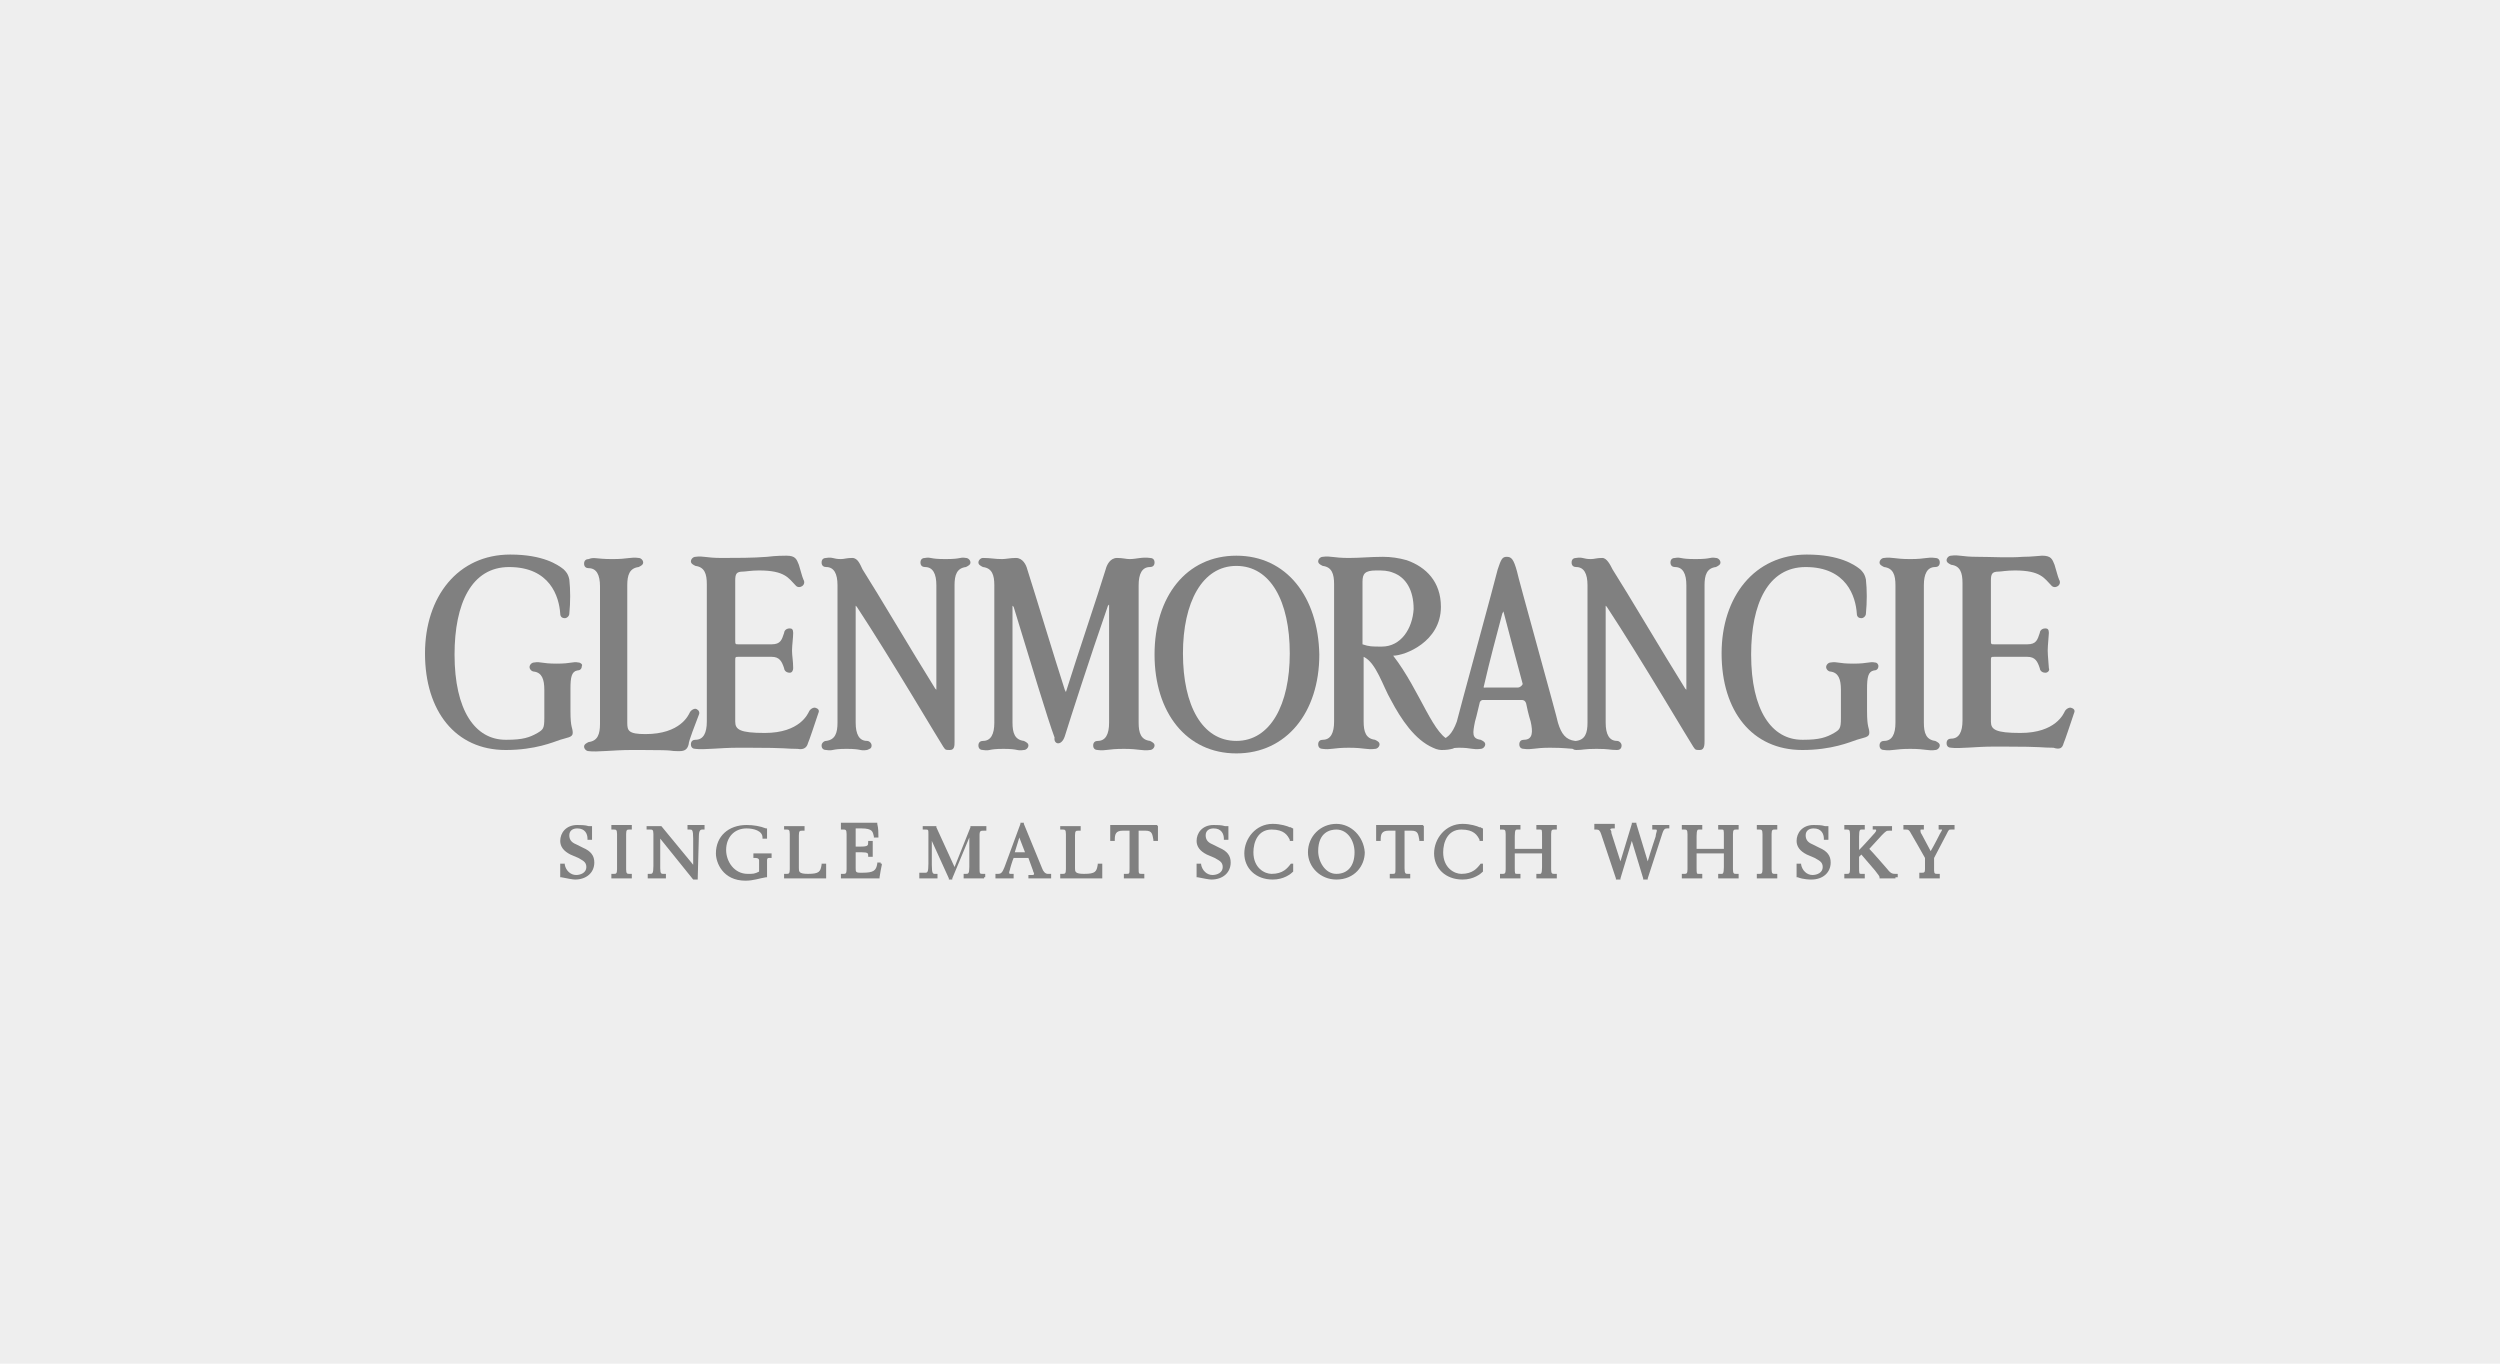 <?xml version="1.0" encoding="utf-8"?>
<!-- Generator: Adobe Illustrator 19.0.1, SVG Export Plug-In . SVG Version: 6.00 Build 0)  -->
<svg version="1.1" id="Layer_1" xmlns="http://www.w3.org/2000/svg" xmlns:xlink="http://www.w3.org/1999/xlink" x="0px" y="0px"
	 viewBox="100 -50 220 120" style="enable-background:new 100 -50 220 120;" xml:space="preserve">
<style type="text/css">
	.st0{fill:#EEEEEE;}
	.st1{fill:#808080;}
</style>
<rect x="100" y="-50" class="st0" width="220" height="120"/>
<g>
	<g>
		<g>
			<g>
				<path class="st1" d="M152,22.7l-0.2,0c-0.3-0.1-0.7-0.1-1-0.1c-1,0-1.5,0.7-1.5,1.4c0,0.5,0.3,0.9,0.9,1.2l0.7,0.3
					c0.3,0.2,0.7,0.3,0.7,0.8c0,0.5-0.5,0.7-0.9,0.7c-0.5,0-0.9-0.4-1-0.9l0-0.1h-0.1h-0.2h-0.1l0,0.1l0,1v0.1l0.1,0
					c0.5,0.1,1,0.2,1.2,0.2c1,0,1.7-0.6,1.7-1.5c0-0.6-0.3-1-1-1.3l-0.6-0.3c-0.5-0.2-0.6-0.5-0.6-0.8c0-0.4,0.3-0.6,0.7-0.6
					c0.7,0,0.9,0.5,0.9,0.9l0,0.1h0.1h0.2h0.1v-0.1v-1.1L152,22.7L152,22.7z"/>
			</g>
			<g>
				<path class="st1" d="M153.9,27.3l0.2,0c0.2,0,0.4,0,0.6,0c0.2,0,0.4,0,0.5,0l0.3,0l0.1,0v-0.1V27v-0.1h-0.1h-0.1
					c-0.2,0-0.3,0-0.3-0.4v-3.1c0-0.4,0.1-0.4,0.3-0.4h0.1h0.1v-0.1v-0.2v-0.1l-0.1,0l-0.3,0c-0.2,0-0.4,0-0.5,0c-0.2,0-0.4,0-0.6,0
					l-0.2,0l-0.1,0v0.1v0.2V23h0.1h0.1c0.2,0,0.3,0,0.3,0.4v3.1c0,0.4-0.1,0.4-0.3,0.4h-0.1h-0.1V27v0.2v0.1L153.9,27.3z"/>
			</g>
			<path class="st1" d="M161.9,22.6l-0.2,0c-0.1,0-0.3,0-0.4,0c-0.2,0-0.4,0-0.5,0l-0.2,0l-0.1,0v0.1v0.2V23h0.1h0.1
				c0.2,0,0.3,0,0.3,0.8c0,0,0,1.6,0,2.3l-2.8-3.4l0,0l-0.1,0l-0.2,0c-0.1,0-0.2,0-0.3,0c-0.1,0-0.3,0-0.4,0l-0.2,0l-0.1,0v0.1v0.2
				V23h0.1h0.2c0.2,0,0.3,0,0.3,0.4c0,0.8,0,1.9,0,2.8c0,0.7-0.1,0.7-0.3,0.7h-0.1H157V27v0.2v0.1l0.1,0l0.2,0c0.2,0,0.4,0,0.5,0
				c0.2,0,0.3,0,0.5,0l0.2,0l0.1,0v-0.1V27v-0.1h-0.1h-0.1c-0.2,0-0.3,0-0.3-0.5c0-0.9,0-1.7,0-2.6l2.9,3.6l0,0h0.1h0.2h0.1l0-0.1
				l0.1-3.7c0-0.6,0.2-0.6,0.3-0.6h0.1h0.1v-0.1v-0.2v-0.1L161.9,22.6z"/>
			<path class="st1" d="M167.8,25.1l-0.2,0c-0.2,0-0.3,0-0.5,0c-0.2,0-0.4,0-0.5,0l-0.2,0l-0.1,0c0,0,0,0.1,0,0.1l0,0.2v0.1h0.1h0.1
				c0.2,0,0.3,0.1,0.3,0.2v1c-0.4,0.2-0.5,0.2-1,0.2c-1.2,0-1.9-1.1-1.9-2.1c0-1.1,0.7-1.9,1.8-1.9c0.6,0,1.4,0.2,1.4,0.8l0,0.1h0.1
				h0.2h0.1v-0.1V23v-0.1l-0.1,0c-0.5-0.2-1.1-0.3-1.7-0.3c-1.6,0-2.7,1-2.7,2.5c0,0.8,0.6,2.4,2.6,2.4c0.7,0,1.2-0.2,1.8-0.3l0.1,0
				V27v-1.3c0-0.2,0.1-0.2,0.2-0.2h0.1h0.1v-0.1v-0.2v-0.1L167.8,25.1z"/>
			<g>
				<path class="st1" d="M169.2,27.3c0.2,0,0.8,0,1.6,0l1.3,0l0.5,0h0.1l0-0.1l0-1.1l0-0.1h-0.1h-0.2h-0.1l0,0.1
					c-0.1,0.6-0.2,0.8-1.2,0.8c-0.8,0-0.8-0.2-0.8-0.5v-2.9c0-0.4,0.1-0.4,0.3-0.4h0.1h0.1v-0.1v-0.2v-0.1l-0.1,0l-0.3,0
					c-0.2,0-0.3,0-0.5,0c-0.2,0-0.4,0-0.6,0l-0.2,0l-0.1,0v0.1v0.2V23h0.1h0.1c0.2,0,0.3,0,0.3,0.4v3.1c0,0.4-0.1,0.4-0.3,0.4h-0.1
					h-0.1V27v0.2v0.1L169.2,27.3z"/>
			</g>
			<path class="st1" d="M177.5,25.9h-0.2h-0.1l0,0.1c-0.1,0.6-0.3,0.8-1.3,0.8h-0.2c-0.4,0-0.4-0.1-0.4-0.4v-1.4h0.5
				c0.6,0,0.6,0.1,0.6,0.3l0,0.1c0,0,0.1,0,0.1,0h0.2h0.1l0-0.1c0-0.1,0-0.3,0-0.6c0-0.3,0-0.5,0-0.6l0-0.1h-0.1h-0.2h-0.1l0,0.1
				c0,0.3,0,0.4-0.7,0.4h-0.4v-1.6h0.5c1,0,1,0.3,1.1,0.7v0l0,0.1h0.1h0.2h0.1l0-0.1c0-0.3,0-0.7-0.1-1.1l0-0.1c0,0-0.1,0-0.1,0
				l-0.4,0c-0.3,0-0.6,0-1.1,0c-0.6,0-1.3,0-1.5,0l-0.1,0v0.1v0.2V23h0.1h0.1c0.2,0,0.3,0,0.3,0.4v3.1c0,0.4-0.1,0.4-0.3,0.4h-0.1
				H174V27v0.2v0.1l0.1,0c0.2,0,0.8,0,1.5,0c0.6,0,1.3,0,1.6,0l0.1,0l0.1,0l0-0.1l0.1-0.6l0.1-0.5l0-0.1H177.5z"/>
			<path class="st1" d="M186.7,27.2V27v-0.1h-0.1h-0.1c-0.3,0-0.3,0-0.3-0.6l0-1l0-1.8c0-0.4,0.1-0.4,0.4-0.4h0.1h0.1v-0.1v-0.2
				v-0.1l-0.1,0l-0.2,0c-0.1,0-0.3,0-0.4,0c-0.1,0-0.2,0-0.4,0l-0.2,0l-0.1,0c0,0,0,0.1,0,0.1l-1.4,3.5l-1.6-3.5l0-0.1l-0.1,0
				c-0.1,0-0.3,0-0.5,0c-0.1,0-0.2,0-0.3,0l-0.2,0l-0.1,0l0,0.1v0.2V23h0.1h0.1c0.3,0,0.3,0,0.3,0.4c0,0.6,0,1.2,0,1.7l0,0.9
				c0,0.8-0.1,0.8-0.3,0.8H181h-0.1V27v0.2v0.1l0.1,0l0.2,0c0.1,0,0.3,0,0.5,0c0.2,0,0.4,0,0.6,0l0.1,0l0.1,0v-0.1V27v-0.1h-0.1
				h-0.1c-0.2,0-0.3,0-0.3-0.8V24l1.5,3.3l0,0.1h0.1h0.1h0.1l0-0.1l1.5-3.6v2.6c0,0.6-0.1,0.6-0.3,0.6h-0.1h-0.1V27v0.2v0.1l0.1,0
				l0.1,0c0.2,0,0.4,0,0.7,0c0.3,0,0.5,0,0.7,0l0.1,0l0.1,0V27.2z"/>
			<path class="st1" d="M192.3,26.9h-0.1c-0.2,0-0.4-0.2-0.5-0.5l-1.6-3.9l0-0.1h-0.1h-0.1h-0.1l0,0.1l-1.4,3.8
				c-0.2,0.5-0.3,0.6-0.6,0.6h-0.1h-0.1V27v0.2v0.1l0.1,0c0.1,0,0.4,0,0.6,0c0.3,0,0.6,0,0.8,0l0.1,0v-0.1V27v-0.1H189h-0.1
				c-0.1,0-0.1-0.1-0.1-0.1c0-0.1,0.1-0.3,0.1-0.4c0,0,0.2-0.7,0.3-0.9h1.3l0.4,1.1c0,0.1,0.1,0.2,0.1,0.3c0,0.1-0.1,0.1-0.2,0.1
				h-0.2h-0.1V27v0.2v0.1l0.1,0c0.2,0,0.5,0,0.9,0c0.3,0,0.6,0,0.9,0l0.1,0v-0.1V27v-0.1H192.3z M189.3,25l0.4-1.3l0.5,1.3H189.3z"
				/>
			<g>
				<path class="st1" d="M193.5,27.3c0.2,0,0.8,0,1.6,0l1.3,0l0.5,0h0.1l0-0.1l0-1.1l0-0.1h-0.1h-0.2h-0.1l0,0.1
					c-0.1,0.6-0.2,0.8-1.2,0.8c-0.8,0-0.8-0.2-0.8-0.5v-2.9c0-0.4,0.1-0.4,0.3-0.4h0.1h0.1v-0.1v-0.2v-0.1c0,0-0.1,0-0.1,0l-0.3,0
					c-0.2,0-0.3,0-0.5,0c-0.2,0-0.4,0-0.6,0l-0.2,0l-0.1,0v0.1v0.2V23h0.1h0.1c0.2,0,0.3,0,0.3,0.4v3.1c0,0.4-0.1,0.4-0.3,0.4h-0.1
					h-0.1V27v0.2v0.1L193.5,27.3z"/>
			</g>
			<path class="st1" d="M201.8,22.6c-0.2,0-1.3,0-2,0c-0.8,0-1.8,0-2,0l-0.1,0v0.1v1.1V24h0.1h0.2h0.1l0-0.1c0-0.5,0.1-0.8,0.7-0.8
				h0.6v3.3c0,0.5,0,0.5-0.3,0.5H199h-0.1V27v0.2v0.1l0.1,0l0.2,0c0.2,0,0.4,0,0.6,0c0.2,0,0.4,0,0.6,0l0.2,0l0.1,0v-0.1V27v-0.1
				h-0.1h-0.1c-0.3,0-0.3,0-0.3-0.5v-3.3h0.6c0.6,0,0.6,0.3,0.7,0.8l0,0.1h0.1h0.2h0.1v-0.1v-1.1v-0.1L201.8,22.6z"/>
		</g>
		<g>
			<g>
				<path class="st1" d="M208,22.7l-0.2,0c-0.3-0.1-0.7-0.1-1-0.1c-1,0-1.5,0.7-1.5,1.4c0,0.5,0.3,0.9,0.9,1.2l0.7,0.3
					c0.3,0.2,0.7,0.3,0.7,0.8c0,0.5-0.5,0.7-0.9,0.7c-0.5,0-0.9-0.4-1-0.9l0-0.1h-0.1h-0.2h-0.1l0,0.1l0,1l0,0.1l0.1,0
					c0.5,0.1,1,0.2,1.2,0.2c1,0,1.7-0.6,1.7-1.5c0-0.6-0.3-1-1-1.3l-0.6-0.3c-0.5-0.2-0.6-0.5-0.6-0.8c0-0.4,0.3-0.6,0.7-0.6
					c0.7,0,0.9,0.5,0.9,0.9l0,0.1h0.1h0.2h0.1v-0.1v-1.1L208,22.7L208,22.7z"/>
			</g>
			<g>
				<path class="st1" d="M213.8,22.9c0,0-0.1,0-0.2-0.1l-0.1,0l0,0c-0.2-0.1-0.8-0.3-1.5-0.3c-1.5,0-2.5,1.3-2.5,2.6
					c0,1.3,1,2.3,2.5,2.3c1,0,1.6-0.5,1.8-0.7l0,0c0,0,0-0.1,0-0.1v-0.5V26h-0.1h0h-0.1l0,0c-0.3,0.4-0.7,0.9-1.7,0.9
					c-0.6,0-1.6-0.5-1.6-1.9c0-0.9,0.4-2,1.6-2c1.1,0,1.4,0.5,1.6,0.9l0,0.1c0,0,0.1,0,0.1,0h0.1h0.1l0-0.1l0-0.9l0-0.1L213.8,22.9z
					"/>
			</g>
			<path class="st1" d="M217.6,22.5c-1.4,0-2.5,1.1-2.5,2.5c0,1.3,1.1,2.4,2.5,2.4c1.6,0,2.5-1.2,2.5-2.4
				C220,23.6,218.9,22.5,217.6,22.5z M217.6,26.9c-1,0-1.6-1.1-1.6-2c0-1.7,1.1-1.9,1.6-1.9c1,0,1.6,1,1.6,2
				C219.2,26.2,218.6,26.9,217.6,26.9z"/>
			<path class="st1" d="M225.2,22.6c-0.2,0-1.3,0-2,0c-0.8,0-1.8,0-2,0l-0.1,0v0.1v1.1V24h0.1h0.2h0.1l0-0.1c0-0.5,0.1-0.8,0.7-0.8
				h0.6v3.3c0,0.5,0,0.5-0.3,0.5h-0.1h-0.1V27v0.2v0.1l0.1,0l0.2,0c0.2,0,0.4,0,0.6,0c0.2,0,0.4,0,0.6,0l0.2,0l0.1,0v-0.1V27v-0.1
				H224h-0.1c-0.2,0-0.3,0-0.3-0.5v-3.3h0.6c0.6,0,0.6,0.3,0.7,0.8l0,0.1h0.1h0.2h0.1v-0.1v-1.1v-0.1L225.2,22.6z"/>
			<g>
				<path class="st1" d="M230.5,22.9c0,0-0.1,0-0.2-0.1l-0.1,0l0,0c-0.2-0.1-0.8-0.3-1.5-0.3c-1.5,0-2.5,1.3-2.5,2.6
					c0,1.3,1,2.3,2.5,2.3c1,0,1.6-0.5,1.8-0.7l0,0c0,0,0-0.1,0-0.1v-0.5V26h-0.1h0h-0.1l0,0c-0.3,0.4-0.7,0.9-1.7,0.9
					c-0.6,0-1.6-0.5-1.6-1.9c0-0.9,0.4-2,1.6-2c1.1,0,1.4,0.5,1.6,0.9l0,0.1c0,0,0.1,0,0.1,0h0.1h0.1l0-0.1l0-0.9l0-0.1L230.5,22.9z
					"/>
			</g>
			<path class="st1" d="M237,27.2V27v-0.1h-0.1h-0.1c-0.2,0-0.3,0-0.3-0.4v-3.1c0-0.4,0.1-0.4,0.3-0.4h0.1h0.1v-0.1v-0.2v-0.1
				l-0.1,0l-0.2,0c-0.2,0-0.4,0-0.6,0c-0.2,0-0.4,0-0.5,0l-0.3,0l-0.1,0v0.1v0.2V23h0.1h0.2c0.2,0,0.2,0,0.2,0.6v1.1h-2.4v-1.1
				c0-0.6,0.1-0.6,0.2-0.6h0.2h0.1v-0.1v-0.2v-0.1l-0.1,0l-0.3,0c-0.2,0-0.4,0-0.5,0c-0.2,0-0.4,0-0.6,0l-0.2,0l-0.1,0v0.1v0.2V23
				h0.1h0.1c0.2,0,0.3,0,0.3,0.4v3.1c0,0.4-0.1,0.4-0.3,0.4h-0.1H232V27v0.2v0.1l0.1,0l0.2,0c0.2,0,0.4,0,0.6,0c0.2,0,0.4,0,0.5,0
				l0.3,0l0.1,0v-0.1V27v-0.1h-0.1h-0.2c-0.2,0-0.2,0-0.2-0.6v-1.2h2.4v1.2c0,0.6-0.1,0.6-0.2,0.6h-0.2h-0.1V27v0.2v0.1l0.1,0l0.3,0
				c0.2,0,0.4,0,0.5,0c0.2,0,0.4,0,0.6,0l0.2,0l0.1,0V27.2z"/>
			<path class="st1" d="M246.9,22.6l-0.2,0c-0.2,0-0.3,0-0.5,0c-0.2,0-0.4,0-0.5,0l-0.2,0l-0.1,0v0.1v0.2V23h0.1h0.1
				c0.2,0,0.2,0,0.2,0.1c0,0.1-0.1,0.3-0.1,0.5c0,0-0.5,1.5-0.7,2.2l-1-3.3l0-0.1h-0.1h-0.2h-0.1l0,0.1l-1,3.3l-0.8-2.5
				c0,0,0-0.1,0-0.1c0-0.1-0.1-0.2-0.1-0.2c0,0,0-0.1,0.2-0.1h0.1h0.1v-0.1v-0.2v-0.1l-0.1,0l-0.3,0c-0.2,0-0.4,0-0.5,0
				c-0.2,0-0.4,0-0.6,0l-0.2,0l-0.1,0v0.1v0.2V23h0.1h0.1c0.2,0,0.3,0.1,0.4,0.4l1.3,3.9l0,0.1h0.1h0.2h0.1l0-0.1l1-3.3l1,3.3l0,0.1
				h0.1h0.2h0.1l0-0.1l1.3-4c0.1-0.3,0.2-0.4,0.4-0.4h0.1h0.1v-0.1v-0.2v-0.1L246.9,22.6z"/>
			<path class="st1" d="M253,27.2V27v-0.1h-0.1h-0.1c-0.2,0-0.3,0-0.3-0.4v-3.1c0-0.4,0.1-0.4,0.3-0.4h0.1h0.1v-0.1v-0.2v-0.1
				l-0.1,0l-0.2,0c-0.2,0-0.4,0-0.6,0c-0.2,0-0.4,0-0.5,0l-0.3,0l-0.1,0v0.1v0.2V23h0.1h0.2c0.2,0,0.2,0,0.2,0.6v1.1h-2.4v-1.1
				c0-0.6,0.1-0.6,0.2-0.6h0.2h0.1v-0.1v-0.2v-0.1c0,0-0.1,0-0.1,0l-0.3,0c-0.2,0-0.4,0-0.5,0c-0.2,0-0.4,0-0.6,0l-0.2,0l-0.1,0
				l0,0.1v0.2V23h0.1h0.1c0.2,0,0.3,0,0.3,0.4v3.1c0,0.4-0.1,0.4-0.3,0.4h-0.1H248V27v0.2v0.1l0.1,0l0.2,0c0.2,0,0.4,0,0.6,0
				c0.2,0,0.4,0,0.5,0l0.3,0l0.1,0c0,0,0-0.1,0-0.1V27v-0.1h-0.1h-0.2c-0.2,0-0.2,0-0.2-0.6v-1.2h2.4v1.2c0,0.6-0.1,0.6-0.2,0.6
				h-0.2h-0.1V27v0.2v0.1l0.1,0l0.3,0c0.2,0,0.4,0,0.5,0c0.2,0,0.4,0,0.6,0l0.2,0l0.1,0V27.2z"/>
			<g>
				<path class="st1" d="M254.7,27.3l0.2,0c0.2,0,0.4,0,0.6,0c0.2,0,0.4,0,0.5,0l0.3,0l0.1,0l0-0.1V27v-0.1h-0.1h-0.1
					c-0.2,0-0.3,0-0.3-0.4v-3.1c0-0.4,0.1-0.4,0.3-0.4h0.1h0.1v-0.1v-0.2v-0.1l-0.1,0l-0.3,0c-0.2,0-0.4,0-0.5,0c-0.2,0-0.4,0-0.6,0
					l-0.2,0l-0.1,0v0.1v0.2V23h0.1h0.1c0.2,0,0.3,0,0.3,0.4v3.1c0,0.4-0.1,0.4-0.3,0.4h-0.1h-0.1V27v0.2v0.1L254.7,27.3z"/>
			</g>
			<g>
				<path class="st1" d="M260.8,22.7l-0.2,0c-0.3-0.1-0.7-0.1-1-0.1c-1,0-1.5,0.7-1.5,1.4c0,0.5,0.3,0.9,0.9,1.2l0.7,0.3
					c0.3,0.2,0.7,0.3,0.7,0.8c0,0.5-0.5,0.7-0.9,0.7c-0.5,0-0.9-0.4-1-0.9l0-0.1h-0.1h-0.2h-0.1l0,0.1l0,1l0,0.1l0.1,0
					c0.5,0.2,1.1,0.2,1.2,0.2c1,0,1.7-0.6,1.7-1.5c0-0.6-0.3-1-1-1.3l-0.6-0.3c-0.5-0.2-0.6-0.5-0.6-0.8c0-0.4,0.3-0.6,0.7-0.6
					c0.7,0,0.9,0.5,0.9,0.9l0,0.1h0.1h0.2h0.1v-0.1v-1.1L260.8,22.7L260.8,22.7z"/>
			</g>
			<path class="st1" d="M267,27.2V27v-0.1h-0.1h-0.1c-0.2,0-0.4,0-0.7-0.4c0,0-1.3-1.5-1.6-1.8l1.1-1.2c0.4-0.4,0.4-0.4,0.7-0.4h0.1
				h0.1v-0.1v-0.2v-0.1l-0.1,0l-0.3,0c-0.2,0-0.3,0-0.5,0c-0.2,0-0.3,0-0.5,0l-0.2,0l-0.1,0v0.1v0.2V23h0.1h0.1c0.1,0,0.1,0,0.1,0.1
				c0,0,0,0.1-0.3,0.4l0,0c0,0-0.8,0.9-1.2,1.3v-1.2c0-0.6,0.1-0.6,0.2-0.6h0.2h0.1v-0.1v-0.2v-0.1l-0.1,0l-0.3,0
				c-0.2,0-0.4,0-0.5,0c-0.2,0-0.4,0-0.6,0l-0.2,0l-0.1,0v0.1v0.2V23h0.1h0.1c0.2,0,0.3,0,0.3,0.4v3.1c0,0.4-0.1,0.4-0.3,0.4h-0.1
				h-0.1V27v0.2v0.1l0.1,0l0.2,0c0.2,0,0.4,0,0.6,0c0.2,0,0.4,0,0.5,0l0.3,0l0.1,0v-0.1V27v-0.1h-0.1h-0.2c-0.2,0-0.2,0-0.2-0.6
				v-0.9l0.2-0.2l1.2,1.4c0.3,0.4,0.4,0.5,0.4,0.6l0,0.1l0.1,0l0.2,0c0.1,0,0.3,0,0.4,0s0.3,0,0.4,0l0.2,0l0.1,0V27.2z"/>
			<path class="st1" d="M271.9,22.6l-0.2,0c-0.1,0-0.3,0-0.4,0c-0.1,0-0.2,0-0.3,0l-0.3,0l-0.1,0v0.1v0.2V23h0.1h0.1
				c0.1,0,0.1,0,0.1,0c0,0,0,0,0,0c0,0.1-0.1,0.2-0.2,0.4c0,0-0.5,1-0.8,1.5l-0.8-1.5c-0.1-0.1-0.1-0.3-0.1-0.3c0-0.1,0-0.1,0.1-0.1
				h0.1h0.1v-0.1v-0.2v-0.1l-0.1,0l-0.3,0c-0.2,0-0.4,0-0.5,0c-0.2,0-0.3,0-0.5,0l-0.3,0l-0.1,0v0.1v0.2V23h0.1h0.1
				c0.2,0,0.3,0,0.5,0.4c0,0,1.1,1.9,1.2,2.1v1c0,0.3-0.1,0.3-0.3,0.3H269h-0.1V27v0.2v0.1l0.1,0l0.2,0c0.2,0,0.4,0,0.6,0
				c0.2,0,0.4,0,0.5,0l0.3,0l0.1,0l0-0.1V27v-0.1h-0.1h-0.1c-0.2,0-0.3,0-0.3-0.3v-1.1l1.1-2.1c0.2-0.4,0.2-0.4,0.4-0.4h0.2h0.1
				v-0.1v-0.2v-0.1L271.9,22.6z"/>
		</g>
	</g>
	<g>
		<path class="st1" d="M161.7,2.3"/>
		<path class="st1" d="M175.9,0.1c1.4,2.2,4.4,7.3,6.4,10.5l0.1,0.1c0-3.5,0-9.1,0-9.2c0-1-0.3-1.6-1-1.6c-0.2,0-0.4-0.1-0.4-0.4
			c0-0.3,0.2-0.4,0.4-0.4c0.6-0.1,0.3,0.1,1.8,0.1h0h0h0c1.5,0,1.2-0.2,1.8-0.1c0.2,0,0.4,0.2,0.4,0.4c0,0.2-0.2,0.3-0.4,0.4
			c-0.8,0.1-1,0.7-1,1.6c0,0.2,0,13.6,0,13.8c0,0.3,0,0.7-0.4,0.7c-0.4,0-0.4,0-0.6-0.3c-0.1-0.1-4.7-7.9-7.6-12.3l-0.1-0.1
			c0,3.3,0,10.2,0,10.3c0,1,0.3,1.6,1,1.6c0.2,0,0.4,0.2,0.4,0.4c0,0.3-0.2,0.3-0.4,0.4c-0.7,0.1-0.4-0.1-1.8-0.1l0,0h0h0
			c-1.4,0-1.1,0.2-1.8,0.1c-0.2,0-0.4-0.1-0.4-0.4c0-0.2,0.2-0.4,0.4-0.4c0.8-0.1,1-0.7,1-1.6c0-0.2,0-11.9,0-12.1
			c0-1-0.3-1.6-1-1.6c-0.2,0-0.4-0.1-0.4-0.4c0-0.3,0.2-0.4,0.4-0.4c0.6-0.1,0.6,0.1,1.3,0.1h0h0h0c0.3,0,0.5-0.1,1-0.1
			C175.5-0.9,175.7-0.3,175.9,0.1z"/>
		<path class="st1" d="M241.9,0.1c1.4,2.2,4.4,7.3,6.4,10.5l0.1,0.1c0-3.5,0-9.1,0-9.2c0-1-0.3-1.6-1-1.6c-0.2,0-0.4-0.1-0.4-0.4
			c0-0.3,0.2-0.4,0.4-0.4c0.6-0.1,0.3,0.1,1.8,0.1l0,0h0h0c1.5,0,1.2-0.2,1.8-0.1c0.2,0,0.4,0.2,0.4,0.4c0,0.2-0.2,0.3-0.4,0.4
			c-0.8,0.1-1,0.7-1,1.6c0,0.2,0,13.6,0,13.7c0,0.3,0,0.8-0.4,0.8c-0.4,0-0.4,0-0.6-0.3c-0.1-0.1-4.7-7.9-7.6-12.3l-0.1-0.1
			c0,3.3,0,10.2,0,10.3c0,1,0.3,1.6,1,1.6c0.2,0,0.4,0.2,0.4,0.4c0,0.3-0.2,0.4-0.4,0.4c-0.7,0-0.6-0.1-1.8-0.1h0h0h0
			c-1.2,0-1.1,0.1-1.8,0.1c-0.2,0-0.4-0.1-0.4-0.4c0-0.2,0.2-0.4,0.4-0.4c0.8-0.1,1-0.7,1-1.6c0-0.2,0-11.9,0-12.1
			c0-1-0.3-1.6-1-1.6c-0.2,0-0.4-0.1-0.4-0.4c0-0.3,0.2-0.4,0.4-0.4c0.6-0.1,0.6,0.1,1.3,0.1h0h0h0c0.3,0,0.5-0.1,1-0.1
			C241.4-0.9,241.7-0.3,241.9,0.1z"/>
		<path class="st1" d="M153.9-0.8c1.4,0,1.6-0.2,2.3-0.1c0.2,0,0.4,0.2,0.4,0.4c0,0.2-0.2,0.3-0.4,0.4c-0.8,0.1-1,0.7-1,1.6
			c0,0.1,0,12,0,12.1c0,0.7,0.1,1,1.6,1c3.1,0,3.8-1.7,3.9-1.9c0.1-0.2,0.4-0.4,0.6-0.3c0.2,0.1,0.3,0.3,0.2,0.5
			c-0.3,0.8-0.9,2.3-0.9,2.6c-0.1,0.4-0.3,0.6-0.8,0.6c-1.2,0,0.1-0.1-3.3-0.1c-0.9,0-0.3,0-0.9,0l-0.1,0c-1.5,0-3,0.2-3.7,0.1
			c-0.2,0-0.4-0.2-0.4-0.4c0-0.2,0.2-0.3,0.4-0.4c0.8-0.1,1-0.7,1-1.6c0-0.1,0-12,0-12.1c0-1-0.3-1.6-1-1.6c-0.2,0-0.4-0.1-0.4-0.4
			c0-0.3,0.2-0.4,0.4-0.4C152.3-1,152.4-0.8,153.9-0.8L153.9-0.8z"/>
		<path class="st1" d="M281.6,15.4c0.1-0.2,0.6-1.7,0.9-2.6c0.1-0.2,0.1-0.4-0.2-0.5c-0.2-0.1-0.5,0.1-0.6,0.3
			c-0.1,0.2-0.8,1.9-3.9,1.9c-2.2,0-2.6-0.3-2.6-1c0-0.1,0-2.6,0-5.3c0-0.4,0-0.4,0.3-0.4c0.4,0,2.7,0,2.9,0c0.7,0,0.9,0.4,1.1,1
			c0,0.1,0.1,0.4,0.5,0.4c0.2,0,0.4-0.2,0.3-0.4c0-0.2-0.1-1.1-0.1-1.5V7.2c0-0.4,0.1-1.3,0.1-1.5c0-0.3-0.1-0.4-0.3-0.4
			c-0.4,0-0.5,0.3-0.5,0.4c-0.2,0.6-0.3,1-1.1,1c-0.3,0-2.6,0-2.9,0c-0.3,0-0.3,0-0.3-0.4c0-2.9,0-5.1,0-5.2c0-0.6,0.1-0.8,0.7-0.8
			c0.2,0,0.7-0.1,1.4-0.1c2.3,0,2.6,0.7,3.2,1.3c0.3,0.4,1,0,0.7-0.5c-0.1-0.2-0.3-1-0.4-1.3c-0.2-0.5-0.3-0.8-1.1-0.8
			c-0.2,0-0.9,0.1-1.7,0.1c-1.2,0.1-2.8,0-4,0h0h0h0c-1.4,0-1.6-0.2-2.3-0.1c-0.2,0-0.4,0.2-0.4,0.4c0,0.2,0.2,0.3,0.4,0.4
			c0.8,0.1,1,0.7,1,1.6c0,0.2,0,11.9,0,12.1c0,1-0.3,1.6-1,1.6c-0.2,0-0.4,0.1-0.4,0.4c0,0.3,0.2,0.4,0.4,0.4
			c0.7,0.1,2.2-0.1,3.7-0.1l0.1,0c0.6,0,0,0,0.9,0c3.5,0,3.2,0.1,4.3,0.1C281.3,16,281.5,15.8,281.6,15.4z"/>
		<path class="st1" d="M171.1,15.4c0.1-0.2,0.6-1.7,0.9-2.6c0.1-0.2,0.1-0.4-0.2-0.5c-0.2-0.1-0.5,0.1-0.6,0.3
			c-0.1,0.2-0.8,1.9-3.9,1.9c-2.2,0-2.6-0.3-2.6-1c0-0.1,0-2.6,0-5.3c0-0.4,0-0.4,0.3-0.4c0.4,0,2.7,0,2.9,0c0.7,0,0.9,0.4,1.1,1
			c0,0.1,0.1,0.4,0.5,0.4c0.2,0,0.3-0.2,0.3-0.4c0-0.6-0.1-1.1-0.1-1.5V7.2c0-0.4,0.1-1.1,0.1-1.5c0-0.3-0.1-0.4-0.3-0.4
			c-0.4,0-0.5,0.3-0.5,0.4c-0.2,0.6-0.3,1-1.1,1c-0.3,0-2.6,0-2.9,0c-0.3,0-0.3,0-0.3-0.4c0-2.9,0-5.1,0-5.2c0-0.6,0.1-0.8,0.7-0.8
			c0.2,0,0.7-0.1,1.4-0.1c2.3,0,2.6,0.7,3.2,1.3c0.3,0.4,1,0,0.7-0.5c-0.1-0.2-0.3-1-0.4-1.3c-0.2-0.5-0.3-0.8-1.1-0.8
			c-0.2,0-0.9,0-1.7,0.1c-1.2,0.1-2.8,0.1-4,0.1l0,0h0h0c-1.4,0-1.6-0.2-2.3-0.1c-0.2,0-0.4,0.2-0.4,0.4c0,0.2,0.2,0.3,0.4,0.4
			c0.8,0.1,1,0.7,1,1.6c0,0.2,0,11.9,0,12.1c0,1-0.3,1.6-1,1.6c-0.2,0-0.4,0.1-0.4,0.4c0,0.3,0.2,0.4,0.4,0.4
			c0.7,0.1,2.2-0.1,3.7-0.1l0.1,0c0.6,0,0,0,0.9,0c3.5,0,3.2,0.1,4.3,0.1C170.7,16,171,15.8,171.1,15.4z"/>
		<path class="st1" d="M193.7,14.8c0.5-1.6,2.1-6.6,3.8-11.5l0.1-0.1c0,3.3,0,10.3,0,10.4c0,1-0.3,1.6-1,1.6c-0.2,0-0.4,0.1-0.4,0.4
			c0,0.3,0.2,0.4,0.4,0.4c0.7,0.1,0.8-0.1,2.3-0.1h0h0h0c1.4,0,1.6,0.2,2.3,0.1c0.2,0,0.4-0.2,0.4-0.4c0-0.2-0.2-0.3-0.4-0.4
			c-0.8-0.1-1-0.7-1-1.6c0-0.2,0-11.9,0-12.1c0-1,0.3-1.6,1-1.6c0.2,0,0.4-0.1,0.4-0.4c0-0.3-0.2-0.4-0.4-0.4
			c-0.7-0.1-1.2,0.1-1.8,0.1h0h0l0,0c-0.3,0-0.6-0.1-1.1-0.1c-0.6,0-0.9,0.6-1,1c-0.7,2.3-2.5,7.6-3.5,10.8l-0.1-0.2
			c-1-3.1-2.5-8.1-3.3-10.6c-0.1-0.4-0.4-1-1-1c-0.5,0-0.9,0.1-1.2,0.1h0h0h0c-0.7,0-1-0.1-1.7-0.1c-0.2,0-0.4,0.2-0.4,0.4
			c0,0.2,0.2,0.3,0.4,0.4c0.8,0.1,1,0.7,1,1.6c0,0.2,0,11.9,0,12.1c0,1-0.3,1.6-1,1.6c-0.2,0-0.4,0.1-0.4,0.4c0,0.3,0.2,0.4,0.4,0.4
			c0.7,0.1,0.4-0.1,1.8-0.1h0h0h0c1.4,0,1.1,0.2,1.8,0.1c0.2,0,0.4-0.2,0.4-0.4c0-0.2-0.2-0.3-0.4-0.4c-0.8-0.1-1-0.7-1-1.6
			c0-0.1,0-7,0-10.3l0.1,0.1c1.5,4.9,3,9.9,3.6,11.5C192.7,15.5,193.4,15.7,193.7,14.8z"/>
		<g>
			<g>
				<path class="st1" d="M238.6,15.2c-0.8-0.1-1.2-0.6-1.5-1.6c0-0.2-3.6-13.1-3.6-13.3C233.2-0.8,233-1,232.6-1
					c-0.4,0-0.5,0.2-0.8,1.1c-0.1,0.5-3.6,13.3-3.6,13.4c-0.4,1.1-0.9,1.6-1.6,1.6c-0.2,0-0.4,0.1-0.4,0.4c0,0.3,0.5,0.4,0.7,0.4
					c0.8,0,0.9-0.1,1.5-0.1c1.1,0,1.2,0.2,1.9,0.1c0.2,0,0.4-0.2,0.4-0.4c0-0.2-0.2-0.3-0.4-0.4c-0.8-0.1-0.7-0.6-0.5-1.6
					c0,0,0.2-0.7,0.4-1.6c0-0.1,0.1-0.3,0.3-0.3h3.4c0.1,0,0.3,0,0.4,0.3c0.2,1,0.4,1.6,0.4,1.6c0.2,0.9,0.2,1.6-0.6,1.6
					c-0.2,0-0.4,0.1-0.4,0.4c0,0.3,0.2,0.4,0.4,0.4c0.7,0.1,0.9-0.1,2.3-0.1c1.4,0,1.6,0.1,2.3,0.1c0.3,0,0.4-0.2,0.4-0.4
					C239.1,15.3,238.8,15.2,238.6,15.2z M233.6,10.5h-2.8c-0.2,0-0.3,0.1-0.2-0.2c0.5-2.2,1.1-4.4,1.6-6.3l0.1-0.2
					c0.5,1.9,1.1,4.2,1.7,6.4C233.9,10.4,233.7,10.5,233.6,10.5z"/>
			</g>
		</g>
		<g>
			<g>
				<path class="st1" d="M227.8,15.2c-1.6-0.2-2.8-4.4-5.2-7.5c1,0,4.2-1.2,4.2-4.3c0-2.2-1.3-3.5-3-4.1c-0.7-0.2-1.4-0.3-2.1-0.3
					c-1.1,0-2,0.1-3,0.1c-1.4,0-1.6-0.2-2.3-0.1c-0.2,0-0.4,0.2-0.4,0.4c0,0.2,0.2,0.3,0.4,0.4c0.8,0.1,1,0.7,1,1.6v12.1
					c0,1-0.3,1.6-1,1.6c-0.2,0-0.4,0.1-0.4,0.4c0,0.3,0.2,0.4,0.4,0.4c0.7,0.1,0.9-0.1,2.3-0.1c1.4,0,1.6,0.2,2.3,0.1
					c0.2,0,0.4-0.2,0.4-0.4c0-0.2-0.2-0.3-0.4-0.4c-0.8-0.1-1-0.7-1-1.6V7.8c1.1,0.5,1.7,2.6,2.4,3.8c0.9,1.7,2.1,3.5,3.7,4.2
					c0.4,0.2,0.7,0.2,0.8,0.2c0.8,0,1.3-0.2,1.3-0.4C228.2,15.4,228.1,15.2,227.8,15.2z M221.6,6.9c-0.9,0-1.1,0-1.7-0.2V1.2
					c0-0.7,0.2-1,1.2-1c0.6,0,1,0,1.5,0.2c1.1,0.4,1.8,1.5,1.8,3.2C224.3,5.3,223.3,6.9,221.6,6.9z"/>
			</g>
		</g>
		<path class="st1" d="M269.3,1.5c0-1,0.3-1.6,1-1.6c0.2,0,0.4-0.1,0.4-0.4c0-0.3-0.2-0.4-0.4-0.4c-0.7-0.1-0.8,0.1-2.2,0.1h0h0l0,0
			c-1.4,0-1.6-0.2-2.3-0.1c-0.2,0-0.4,0.2-0.4,0.4c0,0.2,0.2,0.3,0.4,0.4c0.8,0.1,1,0.7,1,1.6c0,0.2,0,11.9,0,12.1
			c0,1-0.3,1.6-1,1.6c-0.2,0-0.4,0.1-0.4,0.4c0,0.3,0.2,0.4,0.4,0.4c0.7,0.1,0.9-0.1,2.3-0.1l0,0h0h0c1.4,0,1.6,0.2,2.2,0.1
			c0.2,0,0.4-0.2,0.4-0.4c0-0.2-0.2-0.3-0.4-0.4c-0.8-0.1-1-0.7-1-1.6C269.3,13.4,269.3,1.7,269.3,1.5z"/>
		<path class="st1" d="M164,2.3"/>
		<g>
			<g>
				<path class="st1" d="M208.8-1.1c-4.4,0-7.2,3.6-7.2,8.7c0,5.1,2.8,8.7,7.2,8.7c4.4,0,7.3-3.6,7.3-8.7
					C216,2.5,213.2-1.1,208.8-1.1z M208.8,15.2c-3,0-4.7-3.1-4.7-7.7c0-4.5,1.7-7.7,4.7-7.7c3,0,4.7,3.1,4.7,7.7
					C213.5,12,211.8,15.2,208.8,15.2z"/>
			</g>
		</g>
		<g>
			<g>
				<path class="st1" d="M265,8.3c-0.5-0.1-0.6,0.1-1.9,0.1c-1.4,0-1.4-0.2-2-0.1c-0.2,0-0.4,0.2-0.4,0.4c0,0.2,0.2,0.4,0.4,0.4
					c0.7,0.1,0.9,0.7,0.9,1.6v2.5c0,0.9-0.1,1-0.6,1.3c-0.7,0.4-1.3,0.6-2.7,0.6h-0.1c-2.7,0-4.5-2.6-4.5-7.5c0-4.5,1.5-7.7,4.8-7.7
					c3.6,0,4.4,2.6,4.5,4.1c0,0.3,0.2,0.4,0.4,0.4c0.2,0,0.4-0.2,0.4-0.4c0.1-1,0.1-2.1,0-3c-0.1-0.5-0.3-0.7-0.5-0.9
					c-0.5-0.4-1.8-1.3-4.7-1.3c-4.6,0-7.5,3.7-7.5,8.7c0,5.1,2.7,8.5,7.1,8.5c2.6,0,4.2-0.7,4.8-0.9c0.6-0.2,1.1-0.2,1.1-0.6
					c0-0.5-0.2-0.4-0.2-1.9v-2c0-1,0.1-1.5,0.6-1.6c0.2,0,0.4-0.1,0.4-0.4C265.3,8.5,265.2,8.3,265,8.3z"/>
			</g>
		</g>
		<g>
			<g>
				<path class="st1" d="M150.9,8.3c-0.5-0.1-0.6,0.1-1.9,0.1c-1.4,0-1.4-0.2-2-0.1c-0.2,0-0.4,0.2-0.4,0.4c0,0.2,0.2,0.4,0.4,0.4
					c0.7,0.1,0.9,0.7,0.9,1.6v2.5c0,0.9-0.1,1-0.6,1.3c-0.7,0.4-1.3,0.6-2.7,0.6h-0.1c-2.7,0-4.5-2.6-4.5-7.5c0-4.5,1.5-7.7,4.8-7.7
					c3.6,0,4.4,2.6,4.5,4.1c0,0.3,0.2,0.4,0.4,0.4c0.2,0,0.4-0.2,0.4-0.4c0.1-1,0.1-2.1,0-3c-0.1-0.5-0.3-0.7-0.5-0.9
					c-0.5-0.4-1.8-1.3-4.7-1.3c-4.6,0-7.5,3.7-7.5,8.7c0,5.1,2.7,8.5,7.1,8.5c2.6,0,4.2-0.7,4.8-0.9c0.6-0.2,1.1-0.2,1.1-0.6
					c0-0.5-0.2-0.4-0.2-1.9v-2c0-1,0.1-1.5,0.6-1.6c0.2,0,0.4-0.1,0.4-0.4C151.3,8.5,151.1,8.3,150.9,8.3z"/>
			</g>
		</g>
	</g>
</g>
</svg>
